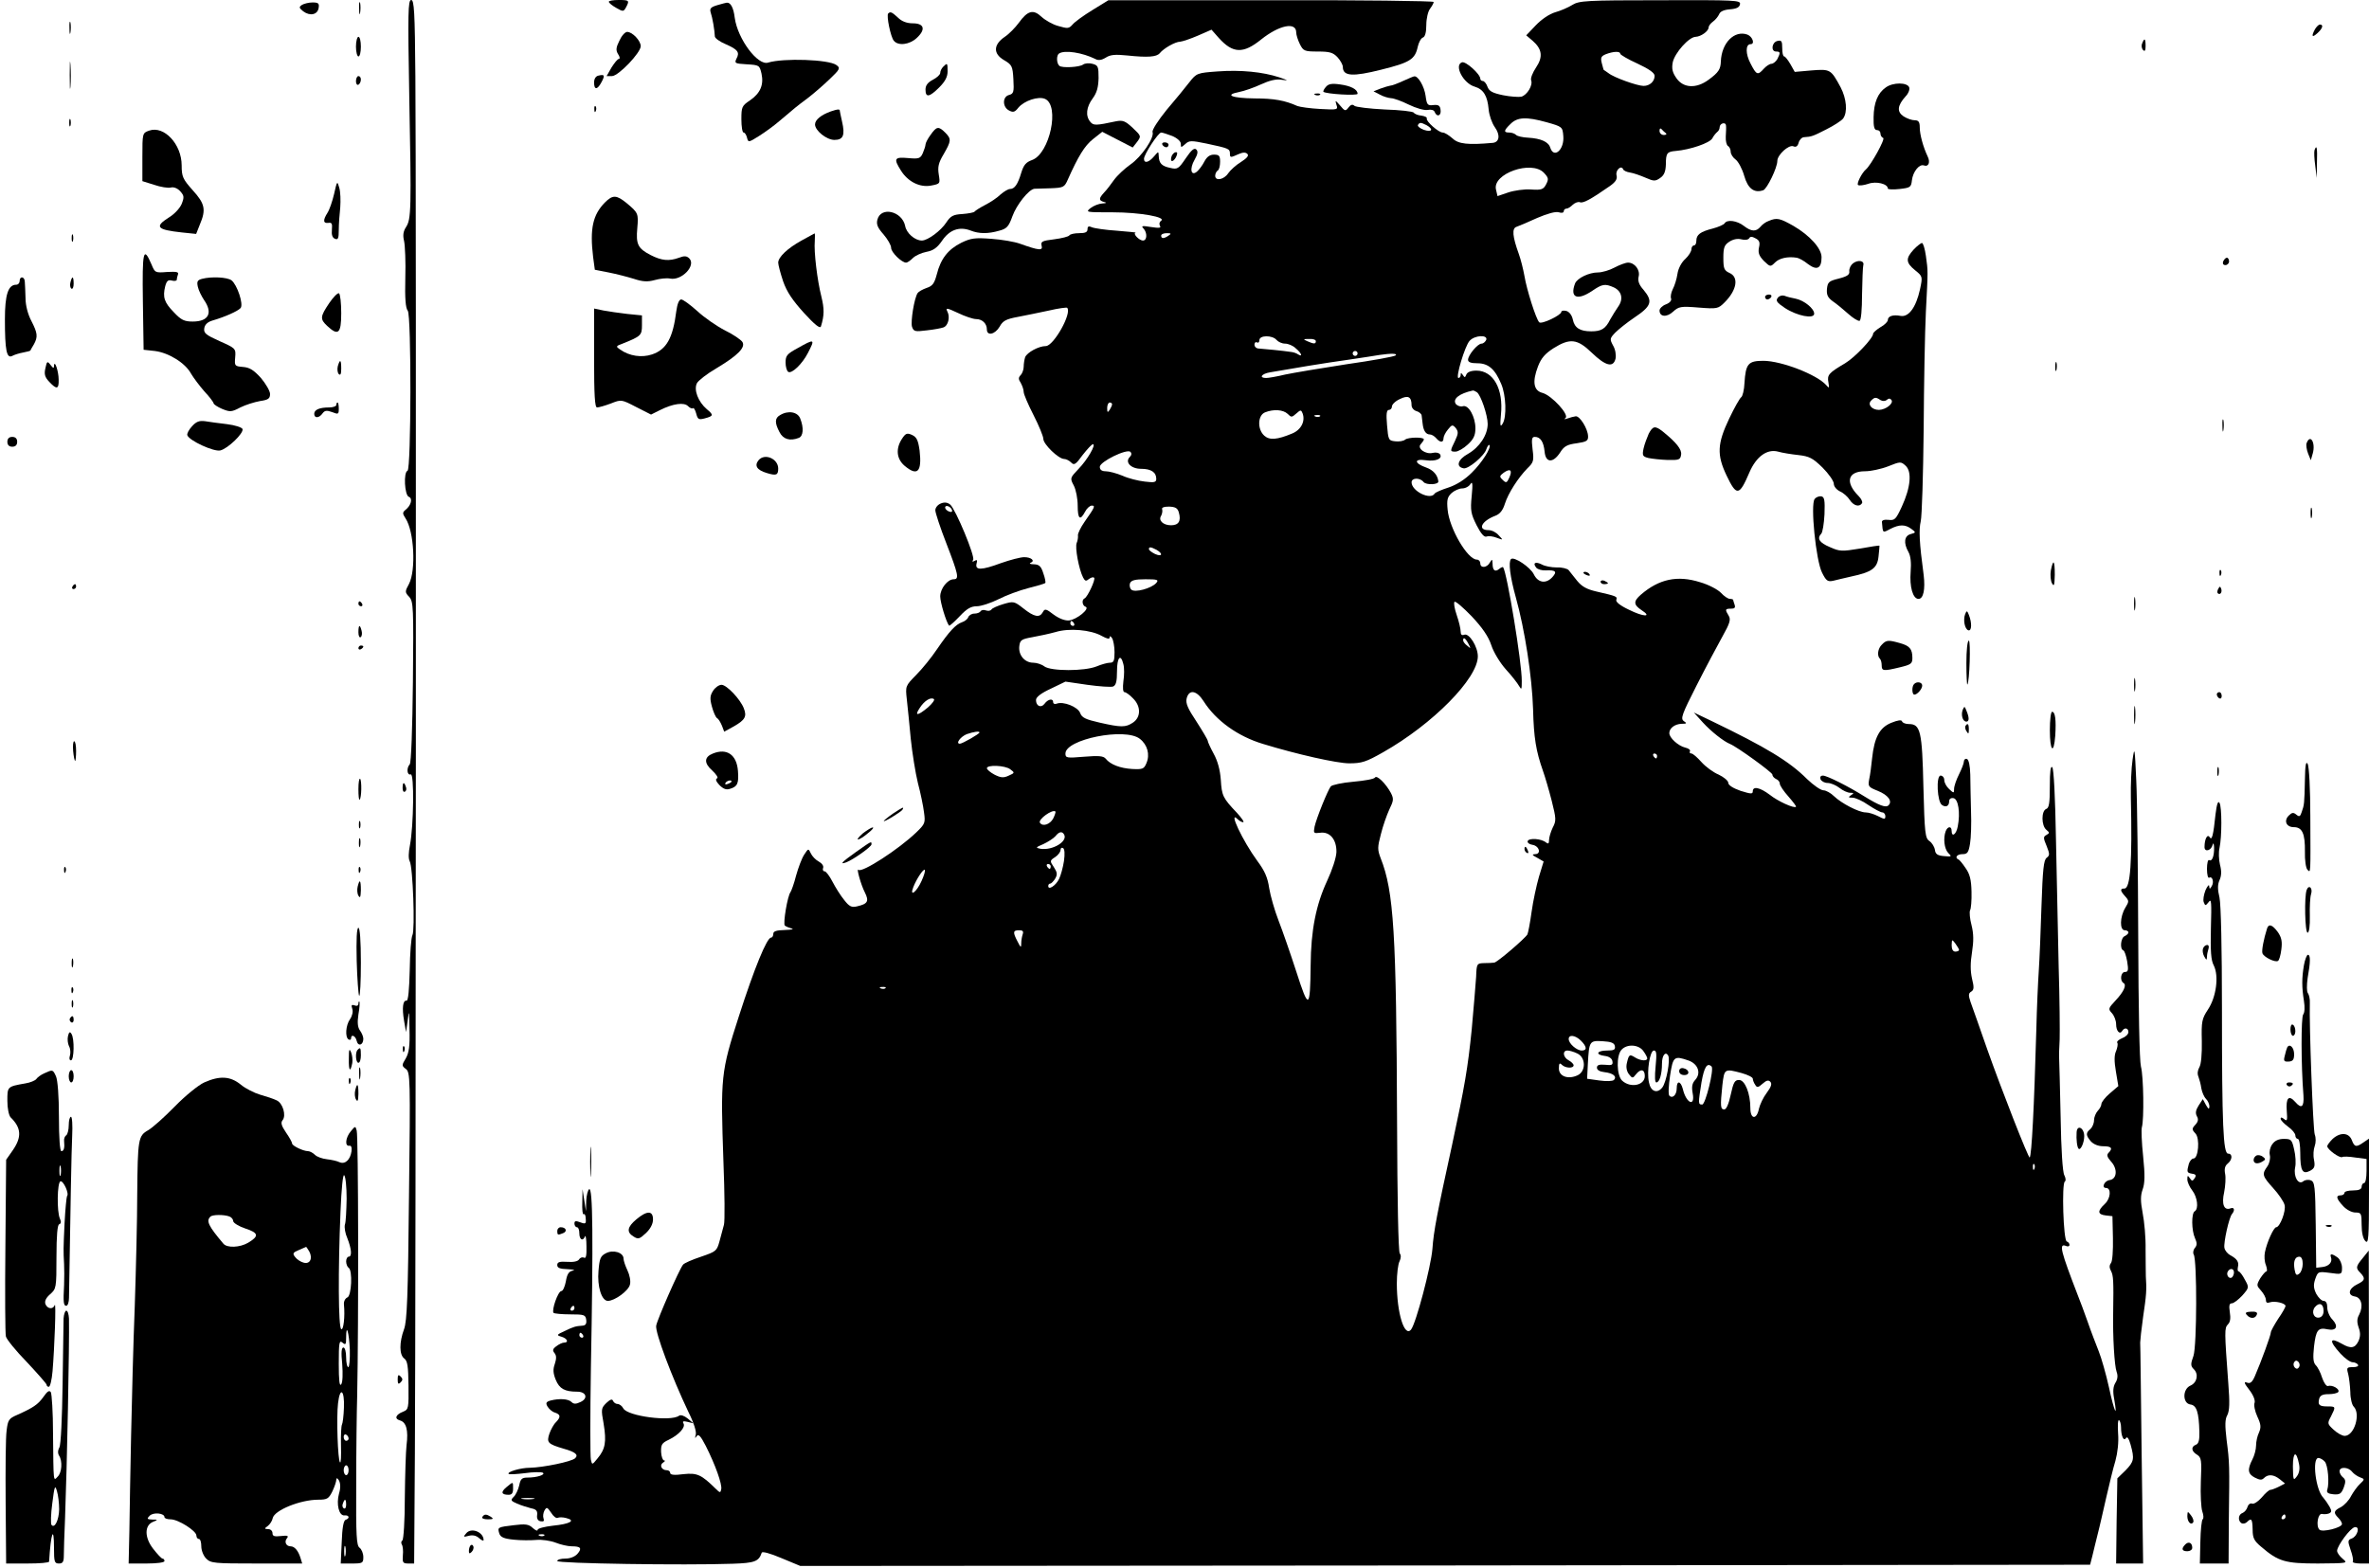 <?xml version="1.0" standalone="no"?>
<!DOCTYPE svg PUBLIC "-//W3C//DTD SVG 20010904//EN"
 "http://www.w3.org/TR/2001/REC-SVG-20010904/DTD/svg10.dtd">
<svg version="1.0" xmlns="http://www.w3.org/2000/svg"
 width="965pt" height="639pt" viewBox="0 0 965 639"
 preserveAspectRatio="xMidYMid meet">

<g transform="translate(0,639) scale(0.1,-0.1)"
fill="#000000" stroke="none">
<path d="M1463 6355 c0 -22 2 -30 4 -17 2 12 2 30 0 40 -3 9 -5 -1 -4 -23z"/>
<path d="M1667 6003 c9 -468 8 -506 -13 -538 -11 -17 -14 -33 -8 -57 4 -18 7
-86 5 -151 -2 -82 1 -122 10 -133 15 -18 14 -647 -1 -652 -17 -6 -12 -99 5
-106 17 -6 10 -35 -13 -53 -13 -11 -13 -15 0 -35 35 -53 43 -211 14 -267 -17
-31 -17 -34 1 -53 17 -19 18 -42 15 -347 -2 -186 -7 -330 -13 -335 -14 -15
-11 -46 4 -41 15 6 12 -210 -3 -288 -6 -30 -7 -55 -1 -66 13 -23 22 -280 11
-301 -5 -9 -10 -73 -11 -143 -2 -78 -6 -125 -13 -124 -15 3 -19 -30 -10 -82
l8 -46 7 50 c5 43 6 37 7 -38 2 -69 -2 -96 -15 -119 -17 -28 -17 -30 0 -43 18
-13 19 -36 13 -517 -4 -412 -8 -510 -20 -543 -20 -54 -20 -105 1 -120 13 -10
16 -31 17 -110 1 -91 0 -98 -21 -106 -31 -12 -38 -29 -14 -36 26 -7 35 -40 27
-101 -3 -26 -6 -122 -7 -214 0 -94 -5 -170 -10 -174 -5 -3 -6 -11 -2 -17 4 -6
6 -26 4 -44 -2 -29 0 -33 22 -33 l24 0 3 448 c4 616 6 5224 2 5610 -2 265 -5
312 -17 312 -13 0 -14 -52 -8 -387z"/>
<path d="M2480 6383 c0 -5 14 -16 30 -25 28 -16 30 -16 40 2 15 28 13 30 -30
30 -22 0 -40 -3 -40 -7z"/>
<path d="M4450 6349 c-36 -22 -72 -48 -81 -59 -15 -17 -20 -17 -58 -6 -23 6
-54 24 -69 38 -33 31 -56 25 -92 -25 -14 -19 -39 -45 -57 -57 -47 -32 -48 -69
-3 -95 32 -19 35 -24 38 -78 3 -52 1 -59 -18 -64 -27 -7 -27 -49 0 -63 17 -9
24 -7 38 11 24 29 82 48 109 36 61 -27 19 -223 -53 -249 -25 -9 -34 -20 -44
-52 -14 -47 -27 -66 -46 -66 -7 0 -24 -10 -38 -22 -13 -13 -41 -32 -63 -43
-21 -11 -40 -23 -43 -27 -3 -4 -25 -8 -50 -10 -37 -2 -48 -8 -65 -34 -22 -34
-76 -74 -100 -74 -28 0 -63 30 -68 60 -13 60 -99 80 -113 25 -5 -19 1 -33 25
-60 17 -20 31 -44 31 -55 0 -18 43 -60 61 -60 5 0 17 8 28 19 10 10 35 21 55
25 28 5 44 17 64 46 30 44 70 58 115 41 35 -14 72 -14 117 -1 31 8 39 17 54
59 17 47 67 110 90 112 6 0 36 1 66 2 52 2 56 4 70 36 42 94 68 137 102 164
l38 30 62 -32 62 -32 18 23 c17 23 17 24 -18 57 -30 28 -40 32 -67 27 -84 -18
-93 -18 -106 -2 -20 24 -16 60 10 95 17 23 23 45 24 83 0 47 -2 52 -25 58 -14
4 -31 2 -38 -3 -14 -11 -87 -15 -97 -5 -12 11 -12 43 -1 50 23 15 95 4 149
-23 11 -6 25 -4 41 6 18 12 38 14 87 9 85 -9 120 -6 133 9 17 21 64 47 83 47
10 1 43 12 73 25 l55 24 30 -34 c57 -63 99 -65 172 -6 74 59 143 73 143 29 0
-10 7 -32 15 -48 14 -28 19 -30 74 -30 47 0 61 -4 79 -23 12 -13 22 -31 22
-40 0 -38 41 -40 156 -11 117 29 138 42 149 93 4 18 13 35 21 38 9 3 14 21 14
52 0 25 7 55 15 65 8 11 15 23 15 28 0 4 -298 8 -662 7 l-663 0 -65 -40z"/>
<path d="M6405 6370 c-16 -10 -48 -24 -70 -30 -24 -7 -56 -29 -79 -53 l-39
-41 26 -22 c39 -34 43 -66 14 -109 -14 -21 -23 -44 -20 -52 8 -20 -16 -60 -40
-67 -11 -2 -44 0 -74 6 -43 9 -57 16 -64 35 -4 12 -13 23 -19 23 -5 0 -10 4
-10 9 0 19 -60 73 -75 67 -33 -12 6 -86 52 -99 36 -11 52 -37 57 -93 2 -23 13
-55 25 -72 23 -32 19 -61 -8 -64 -101 -9 -140 -5 -164 18 -15 13 -32 24 -40
24 -17 0 -69 46 -65 57 2 5 -8 10 -22 12 -14 1 -28 7 -31 12 -3 5 -56 11 -119
13 -62 3 -118 10 -123 15 -7 7 -15 5 -24 -7 -12 -16 -15 -15 -34 8 -20 23 -21
23 -15 3 7 -20 5 -21 -66 -17 -40 2 -82 8 -93 12 -51 23 -96 31 -174 31 -92 1
-126 14 -64 26 21 4 61 18 89 31 35 16 62 23 85 19 29 -4 28 -3 -10 10 -67 22
-157 31 -251 24 -83 -6 -86 -7 -115 -44 -16 -21 -58 -72 -93 -113 -34 -42 -60
-82 -57 -90 8 -23 -45 -101 -90 -132 -24 -17 -54 -45 -67 -63 -12 -17 -30 -41
-40 -51 -23 -25 -23 -33 0 -39 12 -3 9 -5 -8 -6 -14 -1 -35 -9 -48 -19 -21
-17 -18 -17 90 -17 112 0 223 -20 197 -35 -6 -4 -8 -13 -4 -20 6 -9 -3 -10
-36 -5 -36 6 -42 5 -31 -6 16 -17 15 -49 -2 -49 -16 0 -43 29 -30 32 5 1 -29
4 -76 8 -47 3 -93 10 -102 14 -13 6 -18 4 -18 -8 0 -12 -9 -16 -34 -16 -19 0
-37 -4 -40 -9 -3 -5 -31 -12 -62 -16 -49 -6 -55 -9 -51 -26 6 -21 -10 -20 -88
8 -22 8 -74 17 -117 20 -65 5 -83 3 -122 -16 -54 -27 -84 -65 -100 -129 -10
-37 -17 -47 -41 -55 -17 -6 -33 -15 -37 -21 -14 -21 -29 -116 -23 -137 7 -20
12 -21 60 -15 29 3 60 9 68 12 20 7 28 43 16 65 -8 16 -2 15 43 -6 29 -14 62
-25 74 -25 25 0 44 -18 44 -42 0 -28 33 -21 52 11 13 24 26 31 75 40 32 6 89
18 127 26 38 9 71 13 73 11 21 -21 -55 -156 -87 -156 -29 0 -76 -26 -84 -45
-3 -9 -6 -27 -6 -39 0 -12 -6 -28 -12 -34 -10 -10 -10 -17 0 -32 6 -11 12 -27
12 -37 0 -9 18 -51 40 -94 22 -43 40 -87 40 -97 0 -22 62 -82 85 -82 7 0 20
-6 28 -14 12 -13 19 -9 47 30 19 24 37 44 42 44 14 0 -22 -63 -59 -101 -34
-36 -35 -37 -19 -67 9 -17 16 -54 16 -82 0 -55 10 -63 30 -25 7 14 20 25 27
25 16 0 13 -6 -29 -66 -16 -23 -28 -48 -27 -55 1 -8 -1 -22 -5 -31 -8 -18 9
-108 26 -141 8 -15 12 -16 24 -6 8 6 17 9 21 5 7 -6 -27 -79 -39 -84 -13 -6
-9 -30 4 -34 20 -7 -36 -53 -68 -56 -17 -1 -40 8 -62 24 -31 24 -36 25 -44 10
-13 -24 -35 -20 -79 15 -37 29 -40 30 -81 18 -24 -7 -46 -17 -49 -22 -4 -6
-14 -7 -23 -4 -8 3 -18 2 -21 -3 -4 -6 -15 -10 -26 -10 -11 0 -22 -7 -25 -15
-3 -8 -15 -17 -25 -20 -26 -9 -52 -37 -102 -110 -22 -33 -60 -80 -85 -105 -44
-45 -44 -45 -38 -100 3 -30 11 -102 16 -160 6 -58 19 -139 29 -180 11 -41 22
-95 25 -120 6 -43 4 -47 -31 -81 -74 -71 -222 -166 -236 -153 -10 11 10 -61
26 -92 18 -36 12 -47 -33 -57 -21 -5 -31 0 -51 26 -15 18 -36 52 -48 75 -12
23 -26 42 -32 42 -6 0 -9 6 -6 14 3 8 -5 19 -18 26 -13 7 -27 22 -32 33 -10
21 -10 21 -27 -5 -10 -15 -24 -53 -33 -85 -8 -32 -19 -62 -23 -68 -12 -15 -31
-128 -23 -136 5 -4 17 -9 28 -12 11 -3 -1 -5 -27 -6 -36 -1 -48 -5 -48 -16 0
-8 -4 -15 -9 -15 -17 0 -68 -124 -131 -320 -74 -229 -75 -246 -63 -595 5 -126
6 -241 2 -255 -4 -14 -12 -44 -18 -67 -11 -40 -14 -42 -75 -63 -36 -12 -69
-26 -74 -33 -16 -21 -104 -221 -109 -248 -5 -27 64 -210 131 -351 23 -46 34
-82 30 -94 -4 -14 -3 -16 4 -5 7 10 16 1 37 -40 39 -77 67 -156 63 -176 -3
-16 -5 -16 -23 2 -58 57 -75 65 -131 59 -37 -5 -54 -3 -54 5 0 6 -6 11 -14 11
-21 0 -31 21 -15 31 8 5 10 9 4 9 -5 0 -11 15 -12 34 -1 30 3 37 31 50 41 20
70 51 60 67 -5 9 0 10 17 6 l24 -6 -24 20 c-14 11 -28 16 -35 11 -33 -25 -210
-2 -227 30 -5 10 -16 18 -24 18 -7 0 -15 6 -18 13 -3 8 -11 6 -27 -9 -21 -21
-22 -25 -11 -85 12 -73 7 -103 -25 -141 -22 -27 -22 -27 -27 -5 -3 12 -3 180
0 372 10 528 8 739 -7 730 -5 -3 -11 -25 -12 -48 l-1 -42 -7 45 -7 45 -1 -53
c-1 -29 1 -51 5 -49 5 3 9 -5 9 -18 2 -21 -1 -23 -22 -15 -19 7 -24 6 -24 -5
0 -8 5 -15 10 -15 6 0 10 -11 10 -25 0 -26 15 -34 23 -12 3 6 6 -12 6 -41 1
-37 -2 -51 -10 -46 -6 3 -15 1 -20 -7 -5 -8 -23 -12 -48 -10 -32 2 -41 -1 -41
-13 0 -12 11 -16 43 -17 23 -1 32 -4 20 -6 -16 -3 -23 -14 -28 -44 -4 -21 -12
-39 -18 -39 -14 0 -41 -79 -32 -89 4 -3 34 -6 68 -6 57 0 62 -2 65 -22 2 -16
-2 -23 -15 -24 -28 -2 -36 -4 -73 -22 -33 -15 -34 -17 -13 -23 24 -7 31 -24
11 -24 -7 0 -22 -7 -32 -15 -15 -11 -16 -17 -7 -28 8 -10 8 -22 1 -44 -8 -22
-7 -38 4 -65 15 -36 36 -48 87 -48 37 0 46 -27 14 -42 -19 -9 -28 -9 -37 0
-13 13 -50 15 -85 6 -18 -5 -21 -10 -13 -24 6 -10 19 -22 30 -25 24 -8 25 -18
5 -39 -9 -8 -21 -30 -27 -47 -12 -36 -7 -42 57 -61 50 -14 62 -25 48 -39 -14
-14 -131 -38 -185 -39 -38 0 -94 -17 -86 -25 3 -3 32 -1 66 3 34 5 66 5 73 2
13 -8 -23 -20 -63 -20 -22 0 -28 -6 -33 -32 -4 -17 -14 -39 -23 -47 -13 -13
-11 -16 14 -27 16 -7 42 -15 57 -19 22 -4 27 -11 25 -28 -2 -14 3 -23 14 -25
13 -2 16 1 12 12 -3 8 -1 23 4 32 9 15 11 14 27 -9 9 -15 21 -24 27 -21 5 3
21 3 35 -1 40 -10 15 -24 -55 -31 -34 -4 -62 -11 -62 -17 0 -6 -9 -2 -20 8
-16 15 -30 17 -77 11 -66 -8 -67 -8 -59 -34 5 -15 19 -21 59 -25 28 -3 70 -3
92 -1 22 2 57 -3 78 -11 20 -8 50 -15 66 -15 37 0 43 -8 23 -31 -10 -11 -29
-19 -49 -19 -18 0 -33 -4 -33 -10 0 -10 516 -18 715 -11 89 3 106 9 118 45 2
6 33 -2 80 -22 l77 -32 2627 2 2627 3 9 35 c5 19 14 60 22 90 8 30 23 98 35
150 12 52 28 119 37 148 9 33 14 76 11 112 -2 32 -1 57 4 54 4 -3 8 -16 8 -29
0 -36 11 -59 20 -44 5 8 12 -2 19 -27 16 -58 14 -69 -21 -105 l-33 -32 -3
-174 -2 -173 55 0 55 0 -6 443 c-3 243 -5 449 -6 457 0 8 5 56 12 105 13 87
15 111 11 165 0 14 -1 63 -1 110 1 47 -5 113 -12 148 -9 49 -9 70 0 96 9 25
10 58 2 135 -6 56 -8 110 -5 119 9 31 7 206 -4 247 -6 24 -10 232 -11 530 -1
270 -4 555 -8 635 -6 135 -7 141 -15 85 -5 -33 -8 -103 -7 -155 6 -263 -2
-370 -26 -370 -19 0 -18 -9 3 -32 16 -18 16 -21 0 -47 -22 -37 -23 -91 -2 -91
8 0 15 -4 15 -9 0 -5 -7 -11 -15 -15 -16 -6 -21 -52 -6 -58 5 -1 12 -22 16
-45 6 -36 4 -43 -9 -43 -17 0 -22 -35 -6 -45 14 -8 1 -36 -33 -72 -29 -31 -30
-34 -14 -51 9 -10 17 -30 17 -45 0 -28 15 -44 25 -27 9 15 25 12 25 -5 0 -9
-12 -20 -26 -25 -14 -6 -23 -14 -19 -19 3 -5 0 -20 -5 -33 -8 -16 -8 -42 -1
-83 l10 -60 -35 -30 c-19 -16 -34 -36 -34 -43 0 -7 -7 -20 -15 -28 -8 -9 -15
-26 -15 -38 0 -13 -7 -29 -15 -36 -19 -16 -19 -25 2 -50 11 -12 30 -20 50 -20
34 0 41 -8 22 -27 -8 -8 -6 -17 10 -35 28 -30 25 -72 -6 -76 -21 -3 -34 -32
-14 -32 22 0 19 -43 -5 -65 -31 -29 -30 -43 4 -47 l27 -3 2 -89 c1 -51 -2 -95
-8 -102 -7 -9 -7 -19 0 -32 10 -18 11 -42 9 -167 -2 -101 5 -219 14 -244 6
-16 4 -31 -5 -45 -9 -15 -11 -34 -5 -65 15 -85 0 -52 -21 46 -12 54 -31 121
-42 148 -11 28 -32 82 -45 120 -14 39 -31 86 -39 105 -71 184 -79 215 -50 204
8 -4 15 -2 15 4 0 6 -5 12 -11 14 -14 5 -21 236 -8 244 5 3 4 14 -2 26 -7 12
-13 106 -15 237 -3 119 -5 225 -6 236 -1 11 0 47 2 80 1 33 0 166 -4 295 -3
129 -8 363 -11 519 -3 173 -9 289 -15 295 -7 7 -10 -18 -10 -77 0 -69 -3 -89
-15 -93 -20 -8 -20 -68 1 -85 13 -11 14 -13 0 -21 -13 -7 -13 -12 1 -45 13
-33 13 -38 0 -48 -12 -9 -16 -47 -21 -196 -3 -101 -8 -220 -11 -264 -3 -44 -8
-152 -10 -240 -9 -319 -19 -512 -27 -521 -5 -4 -115 277 -173 441 -31 88 -61
175 -68 193 -9 27 -9 35 3 42 11 7 12 17 3 53 -7 31 -7 65 0 107 7 46 7 75 -2
111 -7 26 -9 53 -6 60 4 6 7 40 6 76 -1 49 -7 72 -24 96 -12 18 -25 34 -29 35
-17 8 -6 22 16 22 20 0 25 6 31 43 4 23 6 83 4 132 -1 50 -3 117 -3 149 -1 37
-6 61 -14 64 -6 2 -12 -3 -12 -10 0 -8 -9 -31 -20 -53 -11 -22 -20 -48 -20
-59 0 -18 -1 -19 -20 -1 -11 10 -20 26 -20 37 0 10 -7 18 -15 18 -19 0 -14
-108 6 -120 16 -11 29 -4 29 16 0 9 7 14 18 12 19 -4 28 -59 17 -115 -6 -33
-25 -46 -25 -18 0 20 -16 19 -24 -1 -11 -29 -6 -72 10 -89 16 -15 14 -16 -17
-13 -26 2 -35 8 -37 25 -2 13 -12 29 -22 36 -18 12 -20 31 -25 222 -5 226 -12
255 -59 255 -14 0 -26 5 -28 11 -2 7 -17 5 -44 -6 -47 -19 -69 -59 -78 -145
-3 -30 -8 -69 -12 -86 -5 -28 -3 -31 35 -46 42 -17 61 -42 44 -59 -11 -11 -38
-1 -98 36 -65 41 -153 85 -169 85 -10 0 -13 -6 -10 -15 4 -8 16 -15 29 -15 12
0 34 -9 48 -20 14 -11 33 -20 44 -20 15 0 16 -2 3 -10 -12 -8 -11 -10 6 -10
12 0 41 -13 65 -30 24 -16 50 -30 57 -30 6 0 12 -7 12 -15 0 -14 -3 -14 -30 0
-16 8 -38 15 -50 15 -28 0 -99 37 -129 66 -13 13 -33 24 -43 24 -11 0 -41 21
-67 46 -72 72 -166 129 -388 236 l-73 35 37 -41 c34 -37 85 -77 110 -87 28
-11 173 -116 173 -125 0 -7 7 -14 15 -18 8 -3 15 -11 15 -19 0 -7 16 -31 35
-52 19 -22 33 -40 31 -42 -7 -8 -75 23 -107 49 -40 30 -69 36 -69 14 0 -12 -8
-11 -50 2 -31 11 -50 23 -50 33 0 8 -18 23 -39 33 -22 9 -53 32 -70 51 -17 19
-35 35 -41 35 -6 0 -9 4 -6 9 3 5 -5 12 -19 15 -29 7 -65 40 -65 59 0 20 22
37 50 38 21 0 23 2 9 11 -14 10 -8 27 52 145 37 73 85 163 105 199 31 55 35
70 26 85 -16 26 -15 29 9 29 15 0 19 4 15 16 -3 9 -6 18 -6 20 0 2 -6 4 -13 4
-8 0 -24 11 -36 24 -13 14 -51 34 -86 44 -92 29 -167 13 -241 -51 -31 -27 -30
-41 3 -63 45 -29 8 -28 -52 2 -36 17 -54 32 -51 40 5 14 1 15 -81 34 -39 9
-59 20 -78 43 -14 18 -30 37 -35 44 -5 6 -27 12 -48 11 -22 0 -49 5 -61 12
-26 13 -39 7 -23 -13 6 -7 24 -12 39 -11 40 2 47 -5 27 -27 -26 -29 -59 -24
-76 11 -14 29 -81 74 -93 62 -11 -12 -4 -71 20 -157 36 -129 66 -322 70 -455
3 -117 12 -170 40 -250 9 -25 25 -80 36 -123 18 -72 19 -81 4 -109 -8 -17 -15
-40 -15 -51 0 -14 -3 -17 -13 -9 -18 15 -69 19 -74 5 -2 -6 6 -13 19 -15 28
-4 38 -38 11 -38 -14 -1 -12 -4 9 -15 l26 -15 -19 -62 c-10 -35 -24 -99 -30
-143 -6 -44 -14 -85 -17 -92 -11 -18 -122 -113 -135 -115 -7 -1 -25 -2 -42 -2
-29 -1 -30 -2 -32 -56 -2 -30 -10 -127 -18 -215 -16 -157 -28 -228 -80 -470
-61 -279 -75 -351 -80 -423 -6 -74 -67 -304 -87 -329 -27 -33 -58 68 -58 188
0 39 5 79 11 90 6 13 7 25 1 32 -6 7 -10 224 -11 532 -3 773 -13 943 -67 1079
-13 34 -13 44 1 97 8 33 24 78 34 100 18 37 19 44 7 68 -21 39 -58 75 -65 63
-3 -6 -43 -13 -88 -17 -46 -4 -87 -13 -92 -19 -12 -15 -58 -128 -66 -164 -5
-27 -4 -28 22 -25 40 6 68 -27 67 -79 -1 -23 -17 -72 -38 -117 -45 -97 -66
-201 -67 -344 -2 -180 -8 -183 -58 -27 -24 74 -57 169 -73 210 -16 41 -33 101
-38 132 -6 42 -18 70 -48 110 -60 82 -121 211 -80 170 7 -7 17 -12 22 -12 6 0
-6 17 -25 38 -58 61 -62 70 -66 135 -3 41 -13 77 -29 106 -13 24 -24 48 -24
52 0 5 -21 40 -46 79 -36 54 -45 75 -40 95 10 38 41 32 69 -12 50 -79 139
-143 242 -174 137 -42 301 -79 351 -79 52 0 69 6 138 45 203 115 386 301 386
391 0 39 -35 95 -55 88 -10 -4 -15 0 -15 13 0 11 -7 41 -16 67 -9 26 -13 50
-9 54 4 4 35 -23 70 -59 44 -47 68 -82 80 -118 9 -28 35 -71 59 -98 24 -26 48
-57 54 -68 10 -17 11 -15 11 20 1 72 -60 442 -76 464 -1 2 -9 -1 -16 -7 -17
-14 -27 -6 -27 22 -1 19 -2 19 -11 4 -12 -22 -39 -24 -39 -3 0 8 -6 15 -14 15
-38 0 -112 127 -119 203 -4 40 -1 52 16 68 11 10 31 19 43 19 13 0 28 8 34 18
8 13 10 1 5 -49 -6 -59 -3 -73 20 -119 18 -35 31 -50 41 -46 8 3 26 1 41 -5
27 -10 27 -10 8 10 -10 12 -28 21 -41 21 -47 0 -30 37 28 59 18 7 30 22 38 48
14 44 54 106 92 145 25 24 27 31 21 77 -5 42 -3 51 9 51 23 0 36 -20 40 -60 4
-46 34 -48 63 -4 16 26 29 33 68 38 40 6 47 10 46 29 -1 30 -33 82 -50 81 -8
-1 -23 -5 -34 -9 -13 -4 -15 -4 -8 2 17 12 -55 91 -93 102 -37 9 -43 45 -19
108 13 34 29 52 63 74 67 42 97 39 156 -18 57 -55 88 -62 97 -24 3 15 -1 38
-10 53 -14 26 -14 29 9 53 14 14 48 41 76 60 72 48 78 67 39 114 -19 21 -24
37 -20 54 7 27 -16 57 -43 57 -10 0 -34 -9 -55 -20 -20 -11 -51 -20 -67 -20
-37 0 -85 -23 -94 -45 -22 -58 9 -71 70 -30 41 28 52 30 88 14 32 -15 40 -47
18 -78 -9 -13 -24 -37 -33 -53 -19 -38 -36 -48 -77 -48 -46 0 -68 14 -75 48
-4 18 -14 31 -26 35 -12 3 -21 1 -21 -4 0 -13 -81 -52 -90 -42 -13 13 -51 133
-60 188 -5 28 -15 68 -23 90 -26 72 -29 105 -9 111 9 3 47 19 84 36 42 18 75
27 88 23 11 -4 20 -2 20 4 0 6 5 11 11 11 6 0 17 7 26 16 9 8 22 13 29 10 13
-5 43 11 122 66 24 17 31 29 27 44 -5 21 20 43 27 24 2 -5 14 -11 28 -13 14
-2 42 -12 63 -21 34 -15 40 -15 60 -1 16 11 22 26 23 55 0 47 5 52 41 55 58 5
137 32 148 51 5 10 15 22 20 26 6 4 10 13 10 19 0 17 25 24 26 7 1 -7 0 -27
-1 -44 -1 -18 3 -35 9 -39 6 -3 11 -14 11 -23 0 -10 9 -24 20 -32 11 -8 27
-38 35 -66 15 -53 41 -72 78 -59 16 7 57 92 57 119 0 25 46 67 65 60 11 -5 18
0 22 15 3 11 13 22 22 22 31 2 36 4 91 32 30 15 61 35 68 44 19 26 14 81 -10
127 -40 74 -42 75 -119 69 l-68 -6 -18 32 c-10 17 -21 31 -25 31 -5 0 -8 15
-8 34 0 29 -3 33 -20 29 -23 -6 -27 -43 -5 -43 18 0 18 -5 5 -31 -6 -10 -17
-19 -24 -19 -7 0 -21 -9 -31 -20 -25 -28 -30 -26 -54 21 -21 39 -21 79 0 79
19 0 8 31 -13 39 -53 19 -105 -34 -108 -109 -1 -32 -9 -45 -50 -75 -50 -37
-102 -34 -130 5 -17 24 -21 39 -16 66 8 38 66 104 94 104 21 1 52 23 52 38 0
6 8 17 18 24 10 7 21 21 25 30 4 11 19 18 44 20 27 2 39 8 41 21 3 16 -17 17
-325 16 -302 0 -330 -2 -358 -19z m195 -199 c0 -4 32 -23 70 -40 47 -22 70
-38 70 -50 0 -23 -20 -41 -45 -41 -25 0 -121 34 -143 52 -9 7 -18 12 -19 13
-1 0 -4 12 -8 27 -6 23 -3 29 16 37 31 12 59 13 59 2z m-300 -279 c64 -18 65
-19 68 -56 5 -55 -38 -94 -53 -48 -7 24 -38 38 -90 41 -22 1 -44 6 -49 11 -6
6 -18 10 -28 10 -24 0 -23 8 5 35 28 28 64 30 147 7z m-489 -12 c30 -17 22
-30 -11 -19 -16 6 -27 15 -24 20 7 11 11 11 35 -1z m974 -32 c6 -4 2 -8 -7 -8
-10 0 -18 7 -18 17 0 9 3 12 8 7 4 -5 12 -12 17 -16z m-2010 -12 c21 -9 35
-22 35 -32 0 -16 1 -16 18 -1 16 15 24 15 87 2 89 -19 95 -21 95 -40 0 -18 2
-18 35 -3 18 8 29 8 36 1 7 -7 -1 -17 -26 -33 -20 -12 -43 -33 -52 -46 -17
-26 -53 -33 -53 -10 0 8 5 18 10 21 6 3 10 19 10 36 0 24 -4 29 -25 29 -17 0
-29 -9 -39 -28 -8 -16 -22 -34 -30 -41 -25 -21 -31 12 -10 48 13 23 15 34 7
42 -8 8 -20 -2 -43 -36 -29 -43 -34 -46 -63 -39 -35 7 -46 19 -47 49 -1 19 -1
19 -19 -2 -21 -25 -41 -30 -41 -10 0 18 58 107 70 107 6 0 26 -7 45 -14z
m1514 -150 c19 -20 20 -26 9 -47 -11 -21 -19 -24 -62 -21 -26 2 -68 -4 -92
-12 l-44 -15 -6 26 c-17 65 145 122 195 69z m-1529 -256 c-19 -13 -30 -13 -30
0 0 6 10 10 23 10 18 0 19 -2 7 -10z m440 -425 c7 -8 22 -15 35 -15 12 0 32
-8 43 -19 24 -20 30 -37 10 -25 -7 5 -19 9 -28 10 -32 5 -116 13 -132 14 -10
0 -18 7 -18 16 0 8 5 12 10 9 6 -3 10 1 10 9 0 21 53 21 70 1z m854 0 c-4 -8
-12 -15 -19 -15 -16 0 -55 -47 -55 -66 0 -10 13 -14 38 -14 45 0 72 -24 97
-84 20 -46 23 -135 6 -162 -10 -16 -11 -9 -7 36 11 105 -31 180 -100 180 -22
0 -37 -6 -41 -16 -5 -13 -7 -13 -14 -2 -7 10 -9 10 -9 1 0 -7 -4 -13 -9 -13
-13 0 26 130 45 151 21 24 76 26 68 4z m-694 -5 c0 -12 -8 -12 -35 0 -18 8
-17 9 8 9 15 1 27 -3 27 -9z m170 -50 c0 -5 -4 -10 -10 -10 -5 0 -10 5 -10 10
0 6 5 10 10 10 6 0 10 -4 10 -10z m155 -8 c-6 -5 -95 -21 -200 -36 -104 -16
-217 -35 -250 -42 -33 -8 -68 -14 -77 -14 -31 0 -20 17 15 23 91 16 223 38
317 51 58 9 116 17 130 20 48 7 74 6 65 -2z m331 -150 c16 -11 44 -94 44 -129
0 -45 -33 -95 -80 -122 -42 -23 -51 -53 -18 -59 19 -4 85 51 93 79 4 11 9 18
12 16 9 -10 -30 -72 -72 -113 -27 -27 -61 -49 -94 -60 -28 -9 -54 -20 -57 -25
-17 -28 -94 10 -94 46 0 19 34 20 49 1 11 -13 62 -11 60 3 -3 26 -21 46 -49
56 -49 17 -52 37 -3 30 41 -6 70 6 59 24 -4 6 -17 9 -29 6 -30 -8 -67 19 -49
36 6 7 12 15 12 19 0 10 -64 9 -76 -1 -7 -6 -25 -9 -41 -7 -27 3 -28 6 -33 66
-4 46 -2 62 8 62 6 0 12 6 12 14 0 8 14 22 32 30 34 17 48 10 48 -26 0 -9 9
-20 20 -23 11 -3 21 -12 21 -18 1 -7 3 -22 4 -33 3 -28 13 -44 29 -44 8 0 19
-7 26 -15 16 -19 30 -19 30 -1 0 8 8 24 18 36 16 20 19 21 32 6 11 -15 11 -22
-3 -52 -21 -43 -21 -44 2 -44 10 0 33 13 50 29 24 22 31 38 31 66 0 47 -28 97
-51 90 -9 -3 -21 1 -28 8 -16 21 13 44 69 56 3 0 10 -3 16 -7z m-1486 -49 c0
-5 -5 -15 -10 -23 -8 -12 -10 -11 -10 8 0 12 5 22 10 22 6 0 10 -3 10 -7z
m715 -39 c15 -15 17 -15 35 1 18 16 20 16 26 1 12 -32 -6 -67 -42 -82 -62 -26
-93 -28 -114 -9 -29 26 -27 83 3 95 35 14 74 11 92 -6z m132 -10 c-3 -3 -12
-4 -19 -1 -8 3 -5 6 6 6 11 1 17 -2 13 -5z m-775 -166 c-21 -21 5 -48 46 -48
41 0 62 -14 62 -41 0 -14 -8 -16 -47 -11 -27 3 -67 13 -91 24 -24 10 -55 18
-68 18 -16 0 -24 6 -24 18 0 21 110 75 125 61 5 -6 5 -13 -3 -21z m1546 -84
c-10 -22 -13 -23 -27 -9 -14 13 -13 16 4 29 27 19 37 11 23 -20z m-1346 -142
c10 -35 -1 -52 -32 -52 -32 0 -53 20 -40 39 4 8 6 19 4 26 -3 7 7 11 28 11 26
-1 35 -6 40 -24z m-91 -152 c28 -16 23 -30 -6 -17 -14 7 -25 15 -25 20 0 10 8
9 31 -3z m-1 -135 c-19 -22 -88 -41 -102 -27 -6 6 -8 18 -5 26 5 12 21 16 63
16 49 0 55 -2 44 -15z m-335 -165 c3 -5 1 -10 -4 -10 -6 0 -11 5 -11 10 0 6 2
10 4 10 3 0 8 -4 11 -10z m113 -51 c22 -12 32 -14 32 -6 0 7 4 6 10 -3 5 -8
10 -34 10 -57 0 -35 -3 -43 -19 -43 -10 0 -35 -7 -54 -15 -49 -20 -186 -20
-213 0 -10 8 -31 15 -45 15 -35 0 -61 31 -57 67 3 25 8 29 53 37 28 5 70 14
95 21 56 17 144 9 188 -16z m1493 -31 c11 -21 11 -22 -4 -9 -10 7 -17 17 -17
22 0 15 9 10 21 -13z m-1405 -84 c4 -14 4 -45 0 -70 -3 -27 -2 -44 5 -44 5 0
21 -11 34 -25 33 -32 33 -77 0 -99 -30 -20 -48 -20 -136 0 -57 13 -72 20 -79
39 -9 25 -69 49 -96 38 -8 -3 -14 0 -14 6 0 17 -21 13 -35 -6 -14 -19 -35 -10
-35 15 0 12 21 28 60 46 l60 29 89 -13 c49 -7 97 -10 105 -7 12 5 16 21 16 62
0 57 15 74 26 29z m-796 -176 c-42 -35 -56 -36 -34 -3 19 30 45 46 58 37 5 -3
-6 -18 -24 -34z m210 -102 c0 -6 -70 -46 -80 -46 -19 0 3 29 28 39 29 10 52
13 52 7z m653 -26 c31 -24 42 -64 27 -99 -10 -24 -15 -26 -58 -24 -49 3 -89
18 -108 42 -9 11 -28 13 -88 8 -71 -6 -76 -5 -76 13 0 58 243 107 303 60z
m2107 -70 c0 -5 -2 -10 -4 -10 -3 0 -8 5 -11 10 -3 6 -1 10 4 10 6 0 11 -4 11
-10z m-2635 -54 c19 -14 19 -15 -6 -26 -21 -10 -32 -9 -58 4 -17 9 -31 21 -31
26 0 15 74 12 95 -4z m175 -201 c-13 -24 -43 -34 -54 -17 -8 14 51 56 63 46 2
-2 -2 -15 -9 -29z m44 -64 c18 -28 -46 -67 -96 -59 -21 4 -19 6 12 19 19 9 41
23 49 32 15 19 27 21 35 8z m0 -109 c-4 -26 -13 -59 -20 -73 -13 -27 -44 -47
-44 -29 0 6 3 10 8 10 4 0 13 9 20 20 10 17 9 25 -5 47 -17 25 -17 27 5 41 12
8 22 21 22 29 0 8 5 11 10 8 7 -4 8 -24 4 -53z m-54 -22 c0 -5 -2 -10 -4 -10
-3 0 -8 5 -11 10 -3 6 -1 10 4 10 6 0 11 -4 11 -10z m-526 -59 c-20 -45 -50
-68 -34 -26 13 34 42 77 47 71 3 -3 -3 -23 -13 -45z m412 -217 c-3 -9 -6 -25
-6 -37 0 -19 -2 -19 -15 7 -20 38 -19 46 6 46 15 0 19 -4 15 -16z m3814 -64
c0 -4 -7 -7 -15 -7 -10 0 -15 10 -15 26 1 25 1 25 15 7 8 -11 15 -23 15 -26z
m-4373 -156 c-3 -3 -12 -4 -19 -1 -8 3 -5 6 6 6 11 1 17 -2 13 -5z m2833 -214
c24 -24 26 -40 3 -40 -20 0 -53 28 -53 47 0 19 27 16 50 -7z m138 -22 c3 -15
-4 -18 -32 -18 -42 0 -49 -17 -9 -22 17 -2 29 -10 31 -21 3 -16 -2 -18 -30
-15 -24 2 -33 -1 -33 -12 0 -9 11 -16 30 -18 36 -4 53 -18 39 -32 -5 -5 -30
-6 -59 -2 l-50 7 3 60 c5 94 7 96 60 93 35 -2 48 -7 50 -20z m116 -20 c9 -12
16 -26 16 -30 0 -12 -28 -10 -50 4 -22 14 -25 12 -33 -23 -4 -16 -1 -33 8 -45
14 -18 16 -18 29 -1 19 24 36 21 36 -7 0 -38 -58 -50 -92 -19 -23 21 -25 104
-2 127 23 24 70 20 88 -6z m-269 -10 c35 -16 36 -73 1 -89 -39 -18 -76 -4 -76
28 0 21 3 24 12 15 14 -14 48 -16 48 -2 0 5 -9 14 -20 20 -23 12 -27 40 -5 40
8 0 26 -5 40 -12z m319 -53 c-4 -42 -3 -65 3 -65 13 0 23 34 23 77 0 33 14 51
25 33 10 -16 -7 -110 -24 -131 -21 -26 -47 -16 -54 21 -10 45 4 130 20 130 11
0 12 -13 7 -65z m135 24 c38 -14 51 -51 27 -78 -13 -14 -16 -28 -11 -55 11
-57 -26 -42 -40 17 -9 34 -25 36 -25 3 0 -27 -17 -43 -30 -30 -5 5 -3 42 3 82
12 78 16 82 76 61z m93 -24 c11 -11 -25 -155 -38 -155 -17 0 -17 3 -3 91 11
62 23 81 41 64z m123 -27 c25 -7 45 -17 45 -23 0 -5 4 -17 10 -25 7 -12 12
-11 30 5 15 13 23 16 31 8 8 -8 4 -21 -14 -45 -14 -18 -28 -48 -32 -65 -9 -46
-35 -44 -35 2 0 60 -22 115 -46 115 -18 0 -23 -10 -34 -60 -8 -38 -18 -60 -26
-60 -16 0 -17 12 -8 99 8 67 8 68 79 49z m1192 -390 c-3 -8 -6 -5 -6 6 -1 11
2 17 5 13 3 -3 4 -12 1 -19z m-5947 -568 c0 -5 -5 -10 -11 -10 -5 0 -7 5 -4
10 3 6 8 10 11 10 2 0 4 -4 4 -10z m35 -110 c3 -5 1 -10 -4 -10 -6 0 -11 5
-11 10 0 6 2 10 4 10 3 0 8 -4 11 -10z m-202 -667 c-13 -2 -33 -2 -45 0 -13 2
-3 4 22 4 25 0 35 -2 23 -4z m44 -149 c-3 -3 -12 -4 -19 -1 -8 3 -5 6 6 6 11
1 17 -2 13 -5z"/>
<path d="M4735 5800 c3 -5 10 -10 16 -10 5 0 9 5 9 10 0 6 -7 10 -16 10 -8 0
-12 -4 -9 -10z"/>
<path d="M4773 5755 c-9 -25 4 -29 17 -6 7 15 7 21 0 21 -6 0 -13 -7 -17 -15z"/>
<path d="M6840 2026 c0 -10 9 -16 21 -16 24 0 21 23 -4 28 -10 2 -17 -3 -17
-12z"/>
<path d="M1230 6370 c-13 -9 -12 -12 5 -26 28 -21 59 -14 63 14 3 18 -1 22
-25 22 -15 0 -35 -5 -43 -10z"/>
<path d="M2922 6369 c-27 -8 -32 -14 -27 -30 7 -20 16 -72 17 -98 1 -7 20 -21
44 -31 50 -22 58 -33 44 -59 -9 -19 -6 -20 42 -23 51 -3 52 -4 60 -38 10 -46
-5 -80 -47 -109 -33 -22 -35 -27 -35 -77 0 -30 4 -54 9 -54 5 0 11 -9 14 -21
5 -20 6 -20 49 7 24 15 61 42 83 61 65 55 68 58 115 93 25 19 65 54 90 78 42
40 44 45 27 57 -31 23 -216 29 -278 10 -42 -14 -124 96 -136 182 -5 42 -17 64
-33 62 -3 0 -20 -5 -38 -10z"/>
<path d="M3618 6335 c-8 -8 10 -96 23 -111 18 -22 64 -16 93 11 38 35 31 60
-16 60 -24 0 -45 8 -60 23 -25 23 -31 26 -40 17z"/>
<path d="M283 6275 c0 -22 2 -30 4 -17 2 12 2 30 0 40 -3 9 -5 -1 -4 -23z"/>
<path d="M9430 6271 c-16 -30 -12 -36 10 -16 21 19 26 35 10 35 -5 0 -14 -9
-20 -19z"/>
<path d="M2523 6224 c-14 -28 -15 -39 -5 -55 7 -10 8 -19 3 -19 -5 0 -18 -16
-30 -35 l-20 -35 22 0 c26 0 117 95 117 122 0 22 -34 58 -55 58 -9 0 -23 -16
-32 -36z"/>
<path d="M1450 6200 c0 -22 5 -40 10 -40 6 0 10 18 10 40 0 22 -4 40 -10 40
-5 0 -10 -18 -10 -40z"/>
<path d="M8726 6213 c-4 -9 -2 -21 4 -27 7 -7 10 -2 10 17 0 31 -5 34 -14 10z"/>
<path d="M284 6085 c0 -49 1 -71 3 -48 2 23 2 64 0 90 -2 26 -3 8 -3 -42z"/>
<path d="M3842 6118 c-7 -7 -12 -18 -12 -25 0 -7 -13 -19 -30 -28 -21 -11 -30
-23 -30 -40 0 -34 16 -31 56 9 24 24 34 43 34 65 0 35 -1 36 -18 19z"/>
<path d="M2438 6082 c-11 -2 -18 -13 -18 -28 0 -31 13 -31 30 1 15 28 13 33
-12 27z"/>
<path d="M1450 6059 c0 -11 5 -17 10 -14 6 3 10 13 10 21 0 8 -4 14 -10 14 -5
0 -10 -9 -10 -21z"/>
<path d="M5715 6060 c-22 -10 -45 -19 -52 -19 -6 -1 -24 -6 -40 -12 l-28 -11
25 -13 c14 -8 34 -14 46 -15 11 0 44 -12 72 -26 31 -15 63 -24 77 -22 14 3 26
0 29 -8 9 -23 28 -16 24 9 -2 17 -9 21 -29 19 -24 -3 -27 1 -32 38 -5 37 -30
81 -46 79 -3 0 -24 -9 -46 -19z"/>
<path d="M5401 6036 c-8 -9 -12 -18 -10 -20 10 -9 139 -17 139 -8 0 18 -27 32
-71 38 -35 5 -48 2 -58 -10z"/>
<path d="M7682 6034 c-33 -23 -49 -62 -50 -121 -1 -40 3 -53 14 -53 8 0 14 -6
14 -14 0 -8 5 -16 11 -18 10 -3 -50 -111 -70 -128 -17 -14 -40 -60 -32 -64 5
-3 23 -1 41 5 32 12 80 0 80 -19 0 -4 21 -5 48 -2 43 5 47 7 50 35 4 35 30 68
49 61 19 -7 27 13 15 37 -18 38 -32 89 -32 118 0 22 -5 29 -20 29 -12 0 -32 7
-46 16 -28 19 -25 44 8 81 12 12 18 29 15 37 -8 21 -66 21 -95 0z"/>
<path d="M5358 6003 c7 -3 16 -2 19 1 4 3 -2 6 -13 5 -11 0 -14 -3 -6 -6z"/>
<path d="M2421 5944 c0 -11 3 -14 6 -6 3 7 2 16 -1 19 -3 4 -6 -2 -5 -13z"/>
<path d="M3384 5936 c-39 -14 -64 -34 -64 -53 0 -25 47 -63 79 -63 36 0 44 19
31 75 -5 22 -9 42 -9 43 1 8 -8 8 -37 -2z"/>
<path d="M282 5890 c0 -14 2 -19 5 -12 2 6 2 18 0 25 -3 6 -5 1 -5 -13z"/>
<path d="M608 5858 c-28 -10 -28 -10 -28 -108 l0 -98 48 -15 c26 -9 57 -14 68
-11 12 3 27 -3 38 -15 16 -18 17 -24 6 -52 -7 -17 -30 -42 -52 -55 -60 -38
-49 -50 53 -61 l58 -6 15 38 c26 61 21 85 -29 140 -40 45 -45 55 -45 101 0 87
-72 163 -132 142z"/>
<path d="M3791 5841 c-12 -16 -21 -34 -21 -40 0 -5 -5 -21 -11 -35 -10 -22
-16 -24 -60 -20 -56 5 -60 -2 -29 -51 28 -45 77 -70 123 -61 37 7 37 8 31 45
-5 31 -1 48 20 83 31 54 32 62 6 88 -27 27 -35 25 -59 -9z"/>
<path d="M9428 5778 c-2 -7 -1 -35 3 -63 l6 -50 1 63 c2 59 -1 76 -10 50z"/>
<path d="M1361 5600 c-7 -30 -19 -65 -27 -77 -19 -30 -18 -44 4 -41 14 2 16
-3 14 -28 -2 -21 2 -33 13 -37 12 -5 15 2 15 36 0 23 3 65 6 92 2 28 1 64 -4
80 -8 29 -9 29 -21 -25z"/>
<path d="M2464 5565 c-49 -50 -62 -106 -48 -222 l7 -52 56 -11 c31 -6 77 -18
103 -26 36 -12 56 -13 85 -5 21 6 50 9 63 6 47 -9 106 53 78 82 -11 11 -21 11
-42 3 -41 -15 -71 -12 -116 11 -52 27 -60 44 -54 110 5 59 4 62 -44 102 -41
33 -56 34 -88 2z"/>
<path d="M7205 5490 c-12 -4 -27 -15 -34 -24 -18 -21 -37 -20 -68 4 -27 21
-68 27 -78 10 -3 -5 -25 -15 -48 -21 -51 -13 -67 -25 -67 -50 0 -11 -4 -19
-10 -19 -5 0 -10 -7 -10 -15 0 -9 -11 -27 -25 -40 -15 -13 -29 -39 -32 -61 -3
-21 -12 -49 -19 -62 -7 -14 -10 -31 -7 -38 3 -8 -5 -18 -21 -24 -14 -5 -26
-17 -26 -25 0 -26 29 -29 55 -5 23 21 31 23 104 17 76 -6 80 -5 106 21 50 50
59 103 20 120 -22 10 -25 18 -25 62 0 41 4 52 24 65 15 10 33 14 49 10 14 -4
28 -2 32 4 4 8 12 8 26 0 16 -8 19 -17 14 -38 -4 -21 0 -33 20 -54 26 -25 27
-25 46 -6 17 17 51 25 88 19 8 -1 29 -12 46 -26 36 -27 55 -18 55 28 0 36 -48
89 -115 128 -55 31 -67 34 -100 20z"/>
<path d="M292 5420 c0 -14 2 -19 5 -12 2 6 2 18 0 25 -3 6 -5 1 -5 -13z"/>
<path d="M3265 5410 c-58 -32 -95 -68 -95 -90 0 -9 9 -43 20 -76 15 -43 38
-77 85 -129 44 -48 65 -65 69 -55 14 45 14 72 2 121 -17 67 -31 183 -27 227 1
17 1 32 -1 31 -2 -1 -25 -14 -53 -29z"/>
<path d="M7795 5373 c-33 -36 -32 -53 6 -84 31 -25 31 -26 20 -78 -16 -73 -46
-114 -79 -108 -31 6 -52 -1 -52 -17 0 -6 -13 -20 -30 -29 -16 -10 -30 -22 -30
-27 0 -18 -74 -96 -114 -120 -66 -39 -74 -47 -68 -78 4 -24 3 -25 -9 -11 -38
43 -183 99 -256 99 -62 0 -72 -12 -77 -91 -1 -28 -8 -54 -13 -57 -6 -4 -28
-43 -49 -87 -49 -103 -51 -148 -11 -232 41 -86 52 -84 93 12 28 65 72 97 117
85 17 -5 55 -11 83 -14 44 -5 58 -12 98 -51 25 -25 46 -55 46 -66 0 -11 11
-24 25 -31 14 -6 32 -22 40 -35 16 -24 39 -30 50 -13 3 5 -3 18 -14 29 -56 56
-45 101 26 101 23 0 66 9 94 20 50 20 52 20 71 3 27 -24 21 -89 -15 -167 -24
-52 -29 -57 -54 -54 -18 2 -28 -2 -27 -9 4 -46 2 -45 34 -28 37 19 61 19 86 0
19 -14 19 -15 -3 -21 -26 -7 -30 -36 -9 -73 9 -16 12 -44 9 -80 -5 -62 9 -111
32 -111 20 0 28 39 21 97 -18 134 -20 184 -12 219 5 21 10 190 12 374 1 184 5
400 9 480 9 174 9 162 0 228 -4 28 -11 52 -16 52 -4 0 -20 -12 -34 -27z m-135
-613 c9 -5 19 -5 26 1 8 7 14 6 19 -1 9 -14 -23 -39 -51 -40 -29 0 -48 22 -32
38 14 14 19 15 38 2z"/>
<path d="M582 5163 l3 -198 46 -5 c56 -7 124 -49 147 -92 10 -17 34 -49 54
-72 21 -22 38 -45 38 -49 0 -4 16 -15 35 -23 32 -13 38 -13 74 6 22 11 58 22
80 26 34 5 41 10 41 29 0 12 -17 41 -37 65 -29 32 -46 43 -73 45 -34 3 -35 4
-32 39 3 36 2 37 -63 66 -56 25 -66 33 -63 52 2 15 13 26 33 32 52 15 105 39
115 51 13 15 -14 95 -37 113 -18 13 -82 16 -120 6 -19 -5 -22 -11 -17 -33 3
-14 15 -38 25 -53 37 -53 19 -88 -46 -88 -34 0 -47 6 -77 38 -39 40 -46 61
-35 106 6 22 12 27 27 23 11 -3 20 -1 20 3 0 5 2 14 5 22 4 10 -6 12 -44 10
-49 -4 -50 -3 -64 31 -33 77 -38 55 -35 -150z"/>
<path d="M9056 5325 c-3 -9 0 -15 9 -15 8 0 15 7 15 15 0 8 -4 15 -9 15 -5 0
-11 -7 -15 -15z"/>
<path d="M7548 5317 c-9 -7 -16 -21 -15 -32 2 -14 -8 -21 -43 -30 -40 -10 -45
-14 -48 -42 -2 -24 3 -35 23 -50 15 -10 43 -33 63 -51 20 -18 41 -31 47 -29 6
2 10 46 10 108 1 57 3 110 5 118 6 19 -21 24 -42 8z"/>
<path d="M80 5245 c0 -8 -6 -15 -14 -15 -33 0 -46 -41 -46 -141 0 -127 7 -161
30 -149 9 5 29 11 45 14 15 3 28 6 29 8 0 2 7 13 14 25 17 31 15 46 -10 95
-14 26 -24 63 -24 93 -1 28 -2 58 -3 68 -1 21 -21 23 -21 2z"/>
<path d="M287 5240 c-3 -11 -1 -23 4 -26 5 -3 9 6 9 20 0 31 -6 34 -13 6z"/>
<path d="M1341 5155 c-37 -55 -38 -65 -8 -93 45 -42 57 -31 57 52 0 41 -4 77
-9 81 -5 3 -23 -15 -40 -40z"/>
<path d="M7190 5180 c0 -5 4 -10 9 -10 6 0 13 5 16 10 3 6 -1 10 -9 10 -9 0
-16 -4 -16 -10z"/>
<path d="M7242 5177 c-10 -12 -4 -20 29 -42 49 -32 119 -46 119 -23 0 21 -41
54 -75 61 -16 3 -37 8 -46 12 -9 3 -21 0 -27 -8z"/>
<path d="M2755 5123 c-14 -111 -40 -157 -99 -177 -42 -14 -92 -7 -130 20 -18
12 -18 14 10 24 75 30 79 34 79 75 l0 40 -60 6 c-33 4 -77 10 -97 14 l-38 8 0
-202 c0 -151 3 -201 12 -201 7 0 32 7 56 16 43 17 43 17 103 -14 l61 -31 36
18 c54 27 99 33 115 16 8 -8 17 -11 20 -8 3 3 9 -7 13 -22 6 -23 10 -26 33
-20 38 10 39 14 10 38 -35 30 -54 79 -40 106 6 11 42 39 80 61 87 52 119 85
105 107 -6 9 -38 31 -71 47 -33 17 -84 52 -113 79 -29 26 -58 47 -65 47 -9 0
-16 -18 -20 -47z"/>
<path d="M3248 4971 c-42 -23 -48 -30 -48 -58 0 -17 5 -35 11 -38 14 -9 57 32
80 77 30 58 28 59 -43 19z"/>
<path d="M185 4890 c-6 -25 -2 -37 16 -56 30 -32 39 -30 38 9 0 34 -17 84 -19
57 0 -12 -3 -11 -14 3 -13 17 -15 16 -21 -13z"/>
<path d="M1376 4898 c-3 -13 -1 -27 4 -32 7 -7 10 1 10 22 0 37 -5 41 -14 10z"/>
<path d="M8372 4895 c0 -16 2 -22 5 -12 2 9 2 23 0 30 -3 6 -5 -1 -5 -18z"/>
<path d="M1370 4740 c0 -5 -13 -10 -29 -10 -39 0 -61 -9 -61 -26 0 -19 20 -18
34 2 9 12 17 13 39 5 25 -10 27 -9 27 14 0 14 -2 25 -5 25 -3 0 -5 -4 -5 -10z"/>
<path d="M3178 4699 c-22 -12 -23 -31 -3 -69 15 -30 43 -38 79 -24 18 7 21 40
6 78 -10 28 -49 35 -82 15z"/>
<path d="M9053 4655 c0 -22 2 -30 4 -17 2 12 2 30 0 40 -3 9 -5 -1 -4 -23z"/>
<path d="M782 4653 c-13 -14 -21 -30 -19 -36 7 -22 109 -69 135 -62 31 8 95
70 90 87 -3 7 -31 16 -64 20 -32 4 -73 9 -89 12 -24 3 -36 -2 -53 -21z"/>
<path d="M6716 4623 c-7 -16 -17 -42 -21 -60 -6 -29 -4 -33 20 -39 14 -3 49
-7 78 -8 47 -1 52 1 55 22 3 21 -19 49 -76 95 -30 23 -39 22 -56 -10z"/>
<path d="M3674 4602 c-26 -40 -22 -81 10 -109 53 -45 72 -26 62 61 -6 43 -12
55 -31 64 -20 9 -26 7 -41 -16z"/>
<path d="M30 4590 c0 -13 7 -20 20 -20 13 0 20 7 20 20 0 13 -7 20 -20 20 -13
0 -20 -7 -20 -20z"/>
<path d="M9396 4585 c-3 -8 0 -28 6 -43 l11 -27 8 28 c12 43 -10 81 -25 42z"/>
<path d="M3090 4515 c-18 -22 -7 -40 33 -52 39 -12 47 -9 47 18 0 40 -55 64
-80 34z"/>
<path d="M7392 4357 c-18 -21 5 -251 30 -300 17 -34 23 -38 46 -33 15 4 47 11
72 17 85 18 107 34 112 81 3 24 4 44 4 45 -1 1 -37 -4 -80 -12 -73 -12 -82
-12 -122 6 -43 18 -54 35 -35 55 5 5 11 40 13 79 2 57 0 70 -13 73 -9 1 -21
-3 -27 -11z"/>
<path d="M3833 4339 c-13 -5 -23 -17 -23 -28 0 -10 20 -71 45 -135 49 -127 53
-146 30 -146 -25 0 -55 -38 -55 -70 0 -24 24 -104 36 -119 2 -2 21 15 43 38
29 31 46 41 70 41 17 0 57 13 89 29 31 16 86 36 121 45 36 9 67 18 69 21 2 2
-1 20 -8 39 -9 29 -17 36 -38 37 -15 0 -21 3 -14 6 20 8 3 23 -26 23 -15 0
-57 -11 -94 -24 -81 -30 -107 -30 -100 -2 4 14 2 17 -8 11 -9 -5 -11 -4 -6 4
9 14 -71 205 -93 225 -11 9 -23 11 -38 5z m45 -27 c2 -7 -2 -10 -12 -6 -9 3
-16 11 -16 16 0 13 23 5 28 -10z"/>
<path d="M9412 4300 c0 -19 2 -27 5 -17 2 9 2 25 0 35 -3 9 -5 1 -5 -18z"/>
<path d="M8354 4066 c-3 -19 -1 -43 5 -53 8 -14 10 -8 11 35 0 60 -6 67 -16
18z"/>
<path d="M9041 4054 c0 -11 3 -14 6 -6 3 7 2 16 -1 19 -3 4 -6 -2 -5 -13z"/>
<path d="M6450 4056 c0 -2 7 -7 16 -10 8 -3 12 -2 9 4 -6 10 -25 14 -25 6z"/>
<path d="M6520 4020 c0 -6 7 -10 15 -10 8 0 15 2 15 4 0 2 -7 6 -15 10 -8 3
-15 1 -15 -4z"/>
<path d="M295 4000 c-3 -5 -1 -10 4 -10 6 0 11 5 11 10 0 6 -2 10 -4 10 -3 0
-8 -4 -11 -10z"/>
<path d="M9036 3991 c-4 -7 -5 -15 -2 -18 9 -9 19 4 14 18 -4 11 -6 11 -12 0z"/>
<path d="M8693 3930 c0 -25 2 -35 4 -22 2 12 2 32 0 45 -2 12 -4 2 -4 -23z"/>
<path d="M1460 3930 c0 -5 5 -10 11 -10 5 0 7 5 4 10 -3 6 -8 10 -11 10 -2 0
-4 -4 -4 -10z"/>
<path d="M8005 3888 c-9 -23 -2 -61 13 -66 14 -4 15 31 2 63 -7 18 -9 18 -15
3z"/>
<path d="M1460 3814 c0 -14 4 -23 9 -20 5 3 7 15 4 26 -7 28 -13 25 -13 -6z"/>
<path d="M7666 3764 c-17 -16 -21 -46 -8 -58 4 -4 7 -16 7 -27 0 -23 7 -24 73
-8 46 11 52 15 52 38 0 37 -11 50 -51 61 -46 13 -55 13 -73 -6z"/>
<path d="M8010 3688 c0 -50 2 -89 4 -87 9 10 14 179 6 179 -6 0 -10 -40 -10
-92z"/>
<path d="M1460 3749 c0 -5 5 -7 10 -4 6 3 10 8 10 11 0 2 -4 4 -10 4 -5 0 -10
-5 -10 -11z"/>
<path d="M8693 3600 c0 -25 2 -35 4 -22 2 12 2 32 0 45 -2 12 -4 2 -4 -23z"/>
<path d="M7797 3603 c-10 -9 -9 -43 1 -43 12 0 32 23 32 37 0 14 -22 18 -33 6z"/>
<path d="M2905 3576 c-13 -20 -14 -32 -5 -65 6 -22 15 -43 21 -47 6 -3 14 -17
20 -31 l9 -24 40 22 c45 26 53 40 40 73 -14 37 -70 96 -91 96 -10 0 -26 -11
-34 -24z"/>
<path d="M9030 3561 c0 -6 5 -13 10 -16 6 -3 10 1 10 9 0 9 -4 16 -10 16 -5 0
-10 -4 -10 -9z"/>
<path d="M8693 3475 c0 -33 2 -45 4 -27 2 18 2 45 0 60 -2 15 -4 0 -4 -33z"/>
<path d="M7995 3498 c-8 -21 0 -48 15 -48 12 0 12 17 0 45 -7 18 -8 19 -15 3z"/>
<path d="M8350 3415 c0 -85 16 -102 22 -22 4 64 0 97 -13 97 -5 0 -9 -34 -9
-75z"/>
<path d="M8006 3432 c-2 -4 -1 -14 5 -22 7 -12 9 -10 9 8 0 23 -5 28 -14 14z"/>
<path d="M298 3330 c2 -22 6 -40 8 -40 2 0 4 18 4 40 0 22 -3 40 -8 40 -4 0
-6 -18 -4 -40z"/>
<path d="M2904 3320 c-36 -14 -37 -39 -3 -69 17 -16 26 -30 20 -32 -8 -3 -4
-13 9 -27 16 -16 28 -21 43 -16 31 9 37 22 33 73 -5 66 -45 94 -102 71z m76
-114 c0 -2 -7 -7 -16 -10 -8 -3 -12 -2 -9 4 6 10 25 14 25 6z"/>
<path d="M9389 3215 c-2 -101 -3 -105 -13 -133 -6 -19 -10 -21 -22 -11 -12 10
-18 9 -31 -4 -21 -21 -10 -47 21 -47 34 0 46 -26 45 -100 -1 -34 4 -67 10 -73
14 -14 13 -25 12 216 0 110 -5 206 -11 215 -7 12 -10 -5 -11 -63z"/>
<path d="M9032 3245 c0 -16 2 -22 5 -12 2 9 2 23 0 30 -3 6 -5 -1 -5 -18z"/>
<path d="M1460 3175 c0 -27 2 -46 5 -43 8 8 9 77 2 85 -4 3 -7 -15 -7 -42z"/>
<path d="M1640 3179 c0 -11 4 -18 10 -14 5 3 7 12 3 20 -7 21 -13 19 -13 -6z"/>
<path d="M9025 3074 c-9 -88 -15 -110 -24 -95 -9 15 -21 -7 -21 -40 0 -22 27
-15 33 9 3 10 5 6 6 -10 1 -34 -8 -60 -20 -52 -5 3 -9 -13 -9 -36 0 -23 4 -39
9 -36 13 8 21 -18 10 -35 -7 -12 -9 -12 -10 1 0 8 -7 1 -15 -17 -7 -18 -11
-40 -7 -49 6 -15 7 -15 20 1 11 16 12 0 9 -106 -2 -95 0 -131 12 -153 21 -43
10 -128 -24 -179 -25 -38 -27 -49 -25 -129 1 -53 -3 -95 -10 -106 -7 -12 -9
-27 -4 -38 4 -11 10 -32 12 -48 3 -16 11 -35 19 -43 8 -8 14 -22 14 -31 -1
-13 -4 -11 -14 6 l-13 24 -17 -26 c-12 -19 -14 -31 -7 -44 7 -12 5 -22 -6 -34
-15 -16 -15 -20 0 -36 19 -20 12 -102 -8 -102 -7 0 -15 -10 -19 -22 -9 -34 -8
-36 14 -40 15 -2 17 -7 10 -18 -9 -13 -11 -13 -20 0 -8 12 -10 12 -10 -5 0
-11 9 -31 20 -45 21 -27 27 -75 10 -85 -14 -8 -13 -78 1 -109 9 -20 9 -29 0
-40 -7 -8 -9 -21 -5 -27 14 -23 13 -371 -1 -413 -12 -33 -12 -41 1 -54 21 -20
14 -55 -13 -67 -33 -14 -33 -72 -1 -77 26 -3 35 -32 37 -111 1 -34 -3 -49 -14
-53 -21 -8 -19 -27 5 -41 17 -11 19 -22 15 -109 -2 -53 1 -108 6 -122 5 -14 6
-28 2 -31 -5 -3 -9 -45 -10 -93 l-2 -88 58 0 59 0 1 178 c3 226 3 232 -9 325
-7 59 -7 85 3 102 9 18 10 51 4 127 -16 216 -16 227 -2 242 10 9 12 26 8 50
-4 27 -2 36 8 36 8 0 27 15 43 32 28 32 28 33 10 65 -9 18 -21 33 -25 33 -4 0
-5 8 -3 18 5 20 -3 33 -31 48 -11 6 -22 19 -24 30 -4 21 19 125 31 138 13 16
9 29 -6 23 -27 -10 -37 17 -26 66 5 25 7 59 4 74 -4 20 -1 33 10 42 20 16 21
41 2 41 -20 0 -25 116 -25 591 0 244 -4 424 -10 452 -8 33 -8 53 0 71 8 17 9
37 2 63 -5 21 -6 52 -2 68 10 45 10 168 0 184 -6 10 -11 -5 -16 -45z m75
-1868 c0 -8 -4 -17 -9 -21 -12 -7 -24 12 -16 25 9 15 25 12 25 -4z"/>
<path d="M3637 3075 c-20 -14 -37 -28 -37 -30 0 -6 69 36 76 46 8 14 2 11 -39
-16z"/>
<path d="M1462 3030 c0 -14 2 -19 5 -12 2 6 2 18 0 25 -3 6 -5 1 -5 -13z"/>
<path d="M3515 2995 c-16 -14 -25 -25 -20 -25 6 0 24 11 40 25 17 13 26 24 20
24 -5 0 -23 -11 -40 -24z"/>
<path d="M1462 2955 c0 -16 2 -22 5 -12 2 9 2 23 0 30 -3 6 -5 -1 -5 -18z"/>
<path d="M3487 2919 c-59 -42 -69 -53 -39 -42 28 11 102 63 102 73 0 14 1 14
-63 -31z"/>
<path d="M6210 2931 c0 -6 4 -13 10 -16 6 -3 7 1 4 9 -7 18 -14 21 -14 7z"/>
<path d="M261 2844 c0 -11 3 -14 6 -6 3 7 2 16 -1 19 -3 4 -6 -2 -5 -13z"/>
<path d="M1461 2844 c0 -11 3 -14 6 -6 3 7 2 16 -1 19 -3 4 -6 -2 -5 -13z"/>
<path d="M1457 2778 c-3 -12 -2 -29 3 -37 7 -12 9 -6 10 22 0 42 -5 48 -13 15z"/>
<path d="M9396 2764 c-10 -27 -7 -174 4 -174 6 0 10 28 9 68 -1 37 1 77 5 89
8 25 -9 41 -18 17z"/>
<path d="M9235 2608 c-14 -44 -23 -91 -19 -102 6 -16 52 -38 63 -31 5 2 11 23
14 47 4 32 1 48 -14 70 -22 30 -37 36 -44 16z"/>
<path d="M1453 2475 c2 -74 7 -138 10 -142 4 -3 7 57 7 135 0 90 -4 142 -10
142 -7 0 -9 -48 -7 -135z"/>
<path d="M8974 2526 c-3 -8 -1 -23 5 -33 9 -16 10 -16 11 -1 0 9 3 23 6 32 3
9 1 16 -5 16 -7 0 -14 -6 -17 -14z"/>
<path d="M9385 2458 c-9 -53 -9 -90 0 -146 4 -25 3 -48 -3 -55 -9 -11 -9 -205
1 -330 3 -47 -8 -56 -33 -27 -27 31 -39 17 -35 -36 3 -38 2 -44 -11 -33 -9 7
-14 8 -14 1 0 -6 14 -20 30 -32 17 -12 30 -28 30 -36 0 -8 5 -14 10 -14 6 0
10 -26 10 -57 0 -73 9 -89 40 -73 18 10 21 17 16 45 -4 18 -2 43 3 56 5 14 5
34 0 47 -7 19 -23 449 -20 536 1 15 -3 33 -8 40 -5 6 -5 32 -1 61 12 67 12 95
1 95 -4 0 -12 -19 -16 -42z"/>
<path d="M292 2465 c0 -16 2 -22 5 -12 2 9 2 23 0 30 -3 6 -5 -1 -5 -18z"/>
<path d="M291 2354 c0 -11 3 -14 6 -6 3 7 2 16 -1 19 -3 4 -6 -2 -5 -13z"/>
<path d="M292 2300 c0 -14 2 -19 5 -12 2 6 2 18 0 25 -3 6 -5 1 -5 -13z"/>
<path d="M1460 2301 c0 -8 -6 -11 -16 -7 -12 4 -14 1 -9 -14 4 -11 0 -29 -9
-42 -18 -25 -21 -74 -6 -83 6 -3 10 -1 10 4 0 19 18 12 23 -10 6 -24 27 -17
27 9 0 9 -7 25 -14 34 -9 13 -11 32 -6 65 5 27 6 50 4 52 -2 2 -4 -1 -4 -8z"/>
<path d="M285 2241 c-3 -5 -1 -12 5 -16 5 -3 10 1 10 9 0 18 -6 21 -15 7z"/>
<path d="M9330 2196 c0 -14 5 -26 10 -26 6 0 10 9 10 19 0 11 -4 23 -10 26 -6
4 -10 -5 -10 -19z"/>
<path d="M277 2169 c-3 -12 -1 -31 4 -41 6 -10 7 -28 4 -38 -4 -12 -2 -20 4
-20 13 0 15 89 2 108 -6 10 -10 8 -14 -9z"/>
<path d="M1641 2114 c0 -11 3 -14 6 -6 3 7 2 16 -1 19 -3 4 -6 -2 -5 -13z"/>
<path d="M9317 2123 c-2 -4 -7 -20 -10 -34 -6 -22 -3 -25 16 -24 17 1 22 8 22
30 0 27 -18 45 -28 28z"/>
<path d="M1421 2076 c-1 -49 6 -58 14 -17 2 12 0 32 -5 44 -7 17 -9 12 -9 -27z"/>
<path d="M1457 2113 c-11 -10 -8 -53 3 -53 6 0 10 14 10 30 0 31 -2 35 -13 23z"/>
<path d="M1463 2015 c0 -22 2 -30 4 -17 2 12 2 30 0 40 -3 9 -5 -1 -4 -23z"/>
<path d="M180 2017 c-14 -6 -28 -17 -32 -23 -4 -6 -25 -15 -45 -18 -74 -13
-73 -13 -73 -71 0 -31 6 -59 13 -67 44 -43 46 -80 10 -133 l-28 -40 -3 -350
c-2 -192 -1 -359 2 -370 3 -12 41 -59 86 -105 44 -47 80 -88 80 -92 0 -5 4 -8
9 -8 5 0 12 28 15 63 8 95 15 284 9 270 -7 -19 -30 -16 -38 4 -4 12 2 25 19
40 25 22 26 25 26 152 0 88 4 131 11 133 8 3 9 10 3 23 -13 29 -11 147 2 152
12 4 37 -51 27 -60 -2 -3 -7 -52 -10 -109 -5 -108 -5 -112 -2 -168 1 -19 1
-57 0 -85 -4 -72 -2 -85 9 -85 6 0 11 15 11 33 6 372 10 597 13 660 2 42 0 77
-5 77 -5 0 -9 -15 -9 -34 0 -19 -5 -38 -10 -41 -6 -4 -10 -14 -9 -23 3 -29 -1
-42 -11 -42 -6 0 -10 53 -10 140 0 84 -5 149 -12 165 -13 28 -13 28 -48 12z
m67 -414 c-3 -10 -5 -2 -5 17 0 19 2 27 5 18 2 -10 2 -26 0 -35z"/>
<path d="M280 2005 c0 -14 5 -25 10 -25 6 0 10 11 10 25 0 14 -4 25 -10 25 -5
0 -10 -11 -10 -25z"/>
<path d="M832 1980 c-24 -11 -77 -54 -120 -98 -42 -43 -91 -87 -109 -97 -40
-23 -42 -36 -44 -260 0 -99 -5 -304 -10 -455 -6 -151 -12 -390 -15 -530 -3
-140 -6 -315 -7 -387 l-3 -133 73 0 c42 0 73 4 73 10 0 6 -4 10 -8 10 -4 0
-21 18 -38 40 -36 46 -36 96 0 110 20 8 20 9 -4 9 -21 1 -23 3 -10 16 16 15
60 10 60 -6 0 -5 11 -9 25 -9 31 0 105 -47 105 -66 0 -8 5 -14 10 -14 6 0 10
-13 10 -30 0 -17 9 -39 20 -50 19 -19 33 -20 206 -20 l185 0 -7 23 c-9 29 -24
47 -40 47 -19 0 -27 19 -15 33 8 10 2 12 -24 9 -27 -3 -35 -1 -35 12 0 9 -8
16 -17 16 -17 1 -17 2 -2 13 9 7 18 21 20 32 7 32 112 75 186 75 36 0 42 4 57
34 9 19 16 40 16 48 1 8 4 7 11 -4 6 -12 7 -30 0 -53 -12 -44 0 -91 22 -89 20
2 23 -12 5 -18 -9 -3 -14 -34 -16 -91 l-4 -87 46 0 c43 0 46 2 46 26 0 15 -7
32 -15 38 -13 9 -15 48 -14 256 0 135 2 299 4 365 6 296 5 1056 -2 1079 -5 19
-6 19 -24 -3 -22 -26 -25 -62 -6 -59 7 2 11 -6 9 -22 -5 -35 -26 -55 -49 -45
-10 5 -33 10 -51 12 -19 2 -41 10 -49 18 -8 8 -21 15 -28 15 -20 0 -65 22 -65
31 0 5 -11 25 -25 45 -19 28 -22 40 -14 50 16 19 1 70 -24 81 -12 6 -42 16
-67 23 -24 7 -60 25 -79 41 -43 35 -86 37 -149 9z m580 -474 c-1 -47 -3 -95
-7 -105 -3 -11 1 -36 10 -56 17 -43 20 -75 5 -75 -5 0 -10 -9 -10 -19 0 -11 5
-23 10 -26 17 -10 12 -115 -5 -121 -9 -4 -15 -16 -14 -28 5 -51 -2 -107 -11
-101 -12 7 -13 241 -3 478 4 97 10 154 15 149 6 -6 10 -49 10 -96z m-478 -72
c9 -3 16 -12 16 -19 0 -7 22 -21 49 -30 55 -18 57 -31 12 -58 -34 -20 -86 -22
-101 -4 -61 72 -71 93 -53 110 8 9 56 9 77 1z m326 -143 c15 -29 2 -53 -24
-45 -11 3 -27 13 -34 23 -11 14 -9 18 15 28 15 7 29 12 30 13 1 0 7 -9 13 -19z
m165 -400 c1 -39 -2 -71 -6 -71 -5 0 -9 18 -9 40 0 23 -5 40 -11 40 -8 0 -10
-20 -5 -67 3 -40 2 -74 -4 -83 -7 -10 -10 15 -10 84 0 86 2 97 15 86 13 -11
15 -8 15 20 0 62 12 22 15 -49z m-24 -236 c-1 -33 -5 -64 -8 -69 -3 -5 -5 -43
-4 -85 1 -42 0 -73 -4 -69 -9 9 -15 184 -8 241 8 69 27 54 24 -18z m19 -126
c0 -5 -4 -9 -10 -9 -5 0 -10 7 -10 16 0 8 5 12 10 9 6 -3 10 -10 10 -16z m0
-129 c0 -11 -4 -20 -10 -20 -5 0 -10 9 -10 20 0 11 5 20 10 20 6 0 10 -9 10
-20z m-10 -141 c0 -11 -4 -18 -10 -14 -5 3 -7 12 -3 20 7 21 13 19 13 -6z m-3
-206 c-3 -10 -5 -2 -5 17 0 19 2 27 5 18 2 -10 2 -26 0 -35z"/>
<path d="M1421 1984 c0 -11 3 -14 6 -6 3 7 2 16 -1 19 -3 4 -6 -2 -5 -13z"/>
<path d="M9315 1970 c4 -6 11 -8 16 -5 14 9 11 15 -7 15 -8 0 -12 -5 -9 -10z"/>
<path d="M1447 1948 c-3 -12 -2 -29 3 -37 7 -12 9 -6 10 22 0 42 -5 48 -13 15z"/>
<path d="M8459 1777 c-2 -30 2 -61 8 -67 8 -8 23 24 23 51 0 34 -29 49 -31 16z"/>
<path d="M9502 1750 c-12 -12 -22 -25 -22 -30 0 -13 51 -50 61 -44 5 3 29 2
54 -2 l45 -6 0 -49 c0 -27 -4 -49 -10 -49 -5 0 -10 -7 -10 -15 0 -10 -11 -15
-35 -15 -19 0 -35 -4 -35 -10 0 -5 -7 -10 -15 -10 -21 0 -19 -13 10 -44 14
-15 35 -26 50 -26 23 0 25 -3 25 -51 0 -31 6 -56 15 -65 13 -14 15 9 15 201
l0 216 -22 -15 c-30 -21 -37 -20 -48 9 -12 31 -47 33 -78 5z"/>
<path d="M2404 1655 c0 -55 1 -76 3 -47 2 29 2 74 0 100 -2 26 -3 2 -3 -53z"/>
<path d="M9256 1728 c-9 -12 -13 -31 -10 -44 3 -13 -1 -33 -10 -46 -23 -32
-21 -39 24 -89 22 -24 43 -55 46 -68 7 -24 -19 -91 -34 -91 -10 0 -38 -61 -46
-102 -3 -15 -2 -38 4 -52 5 -14 6 -26 2 -26 -4 0 -15 -13 -25 -28 -16 -28 -15
-30 3 -50 11 -12 20 -29 20 -38 0 -11 5 -14 16 -10 19 7 64 -3 64 -15 0 -4
-13 -28 -30 -52 -16 -25 -30 -50 -30 -56 0 -11 -39 -118 -65 -178 -11 -25 -19
-31 -32 -26 -14 5 -12 -2 9 -29 17 -22 25 -43 22 -53 -4 -9 1 -34 11 -56 15
-32 16 -44 7 -65 -7 -14 -12 -38 -12 -53 0 -16 -7 -42 -15 -57 -21 -41 -19
-59 10 -74 20 -10 28 -11 37 -2 17 17 40 15 65 -5 l21 -17 -25 -13 c-14 -7
-30 -13 -35 -13 -5 0 -21 -14 -35 -31 -14 -16 -32 -28 -39 -25 -7 3 -16 -3
-19 -14 -3 -10 -12 -21 -20 -24 -18 -6 -20 -32 -4 -42 6 -3 16 -1 22 5 18 18
22 13 23 -31 0 -34 6 -46 35 -70 70 -60 97 -68 231 -68 122 1 123 1 101 19
-13 11 -23 25 -23 33 1 21 54 93 72 96 23 4 11 -37 -12 -46 -17 -6 -17 -11 -5
-46 8 -22 12 -43 9 -48 -3 -4 11 -8 30 -8 l36 0 0 638 -1 637 -24 -30 c-29
-35 -30 -41 -10 -61 21 -22 19 -31 -12 -46 -36 -17 -42 -45 -11 -50 27 -4 36
-39 18 -74 -9 -16 -10 -30 -2 -53 8 -22 7 -37 -1 -55 -14 -29 -31 -32 -67 -11
-51 29 -54 13 -7 -39 18 -20 41 -36 50 -36 9 0 19 -5 22 -10 4 -6 -5 -10 -21
-10 -24 0 -26 -2 -19 -27 4 -16 8 -49 9 -75 0 -26 7 -53 14 -59 29 -30 2 -119
-37 -119 -10 0 -30 11 -45 25 -26 24 -26 26 -11 54 20 40 20 41 -13 41 -35 0
-41 6 -35 31 4 14 14 19 39 19 18 0 35 4 39 9 7 12 -25 30 -42 24 -6 -2 -17
13 -24 34 -6 20 -18 44 -26 51 -10 11 -12 29 -7 76 8 67 16 79 56 70 35 -7 45
12 19 40 -12 12 -21 34 -21 49 0 17 -5 27 -15 27 -8 0 -21 13 -30 29 -11 23
-12 36 -4 60 11 31 12 31 60 25 48 -7 49 -6 49 21 0 15 -8 34 -17 41 -23 17
-34 18 -28 2 7 -20 -8 -37 -35 -40 l-25 -3 -2 175 c-2 157 -4 175 -20 181 -10
4 -24 2 -31 -4 -20 -16 -40 19 -33 56 4 17 2 50 -4 74 -9 40 -12 43 -42 43
-21 0 -37 -7 -47 -22z m124 -487 c0 -16 -6 -34 -14 -40 -11 -9 -15 -6 -19 16
-6 33 1 53 19 53 9 0 14 -11 14 -29z m85 -192 c0 -15 -7 -25 -18 -27 -22 -4
-33 24 -17 43 18 21 35 13 35 -16z m-100 -229 c-5 -8 -11 -8 -17 -2 -6 6 -7
16 -3 22 5 8 11 8 17 2 6 -6 7 -16 3 -22z m0 -395 c4 -19 1 -37 -9 -50 -14
-19 -15 -16 -16 40 0 61 14 67 25 10z m105 10 c13 -15 19 -87 10 -115 -4 -11
4 -16 25 -18 26 -2 32 2 42 27 9 24 8 33 -3 42 -8 6 -14 18 -14 25 0 19 35 18
51 -2 7 -9 22 -19 33 -23 19 -7 19 -8 -1 -27 -11 -10 -27 -33 -36 -49 -8 -17
-27 -37 -41 -45 -30 -15 -32 -23 -11 -44 8 -8 15 -19 15 -25 0 -15 -80 -35
-92 -23 -15 15 -6 68 11 64 8 -2 20 -1 28 2 11 5 12 10 2 28 -7 12 -18 28 -25
36 -31 30 -47 162 -20 162 7 0 19 -7 26 -15z m-160 -225 c0 -5 -5 -10 -11 -10
-5 0 -7 5 -4 10 3 6 8 10 11 10 2 0 4 -4 4 -10z"/>
<path d="M9193 1683 c-7 -3 -13 -11 -13 -19 0 -16 18 -18 38 -5 11 6 11 10 0
18 -7 6 -19 8 -25 6z"/>
<path d="M2592 1422 c-37 -31 -41 -52 -11 -70 19 -12 24 -10 50 14 19 18 29
38 29 56 0 36 -24 37 -68 0z"/>
<path d="M9478 1393 c7 -3 16 -2 19 1 4 3 -2 6 -13 5 -11 0 -14 -3 -6 -6z"/>
<path d="M2270 1375 c0 -17 2 -18 24 -9 18 7 12 24 -10 24 -8 0 -14 -7 -14
-15z"/>
<path d="M2468 1284 c-22 -11 -26 -22 -30 -71 -6 -65 13 -123 38 -123 28 0 84
41 90 66 4 14 -1 39 -10 58 -9 19 -16 40 -16 48 0 25 -42 38 -72 22z"/>
<path d="M259 1018 c0 -18 -2 -139 -4 -269 -2 -137 -7 -245 -13 -256 -7 -12
-7 -25 -1 -34 14 -22 11 -69 -6 -85 -18 -19 -17 -29 -19 176 0 85 -5 161 -9
168 -6 9 -14 4 -30 -19 -22 -31 -41 -44 -108 -74 -33 -14 -37 -21 -42 -63 -4
-26 -5 -158 -4 -295 l2 -247 87 0 c49 0 88 3 88 8 7 117 20 152 20 54 0 -55 2
-62 20 -62 16 0 20 7 20 33 0 17 2 86 5 152 8 211 18 705 16 813 -1 17 -5 32
-11 32 -5 0 -10 -15 -11 -32z m-18 -777 c-1 -44 -18 -79 -31 -64 -4 4 -3 44 3
88 9 71 11 77 19 50 5 -16 9 -50 9 -74z"/>
<path d="M9152 1033 c14 -17 35 -16 41 1 4 9 -3 13 -23 12 -21 -1 -26 -4 -18
-13z"/>
<path d="M1620 770 c0 -19 3 -21 12 -12 9 9 9 15 0 24 -9 9 -12 7 -12 -12z"/>
<path d="M2063 331 c-24 -20 -21 -31 9 -31 13 0 18 7 18 25 0 30 1 29 -27 6z"/>
<path d="M8910 213 c0 -23 15 -39 24 -25 3 5 -1 18 -9 28 -14 18 -14 18 -15
-3z"/>
<path d="M1965 210 c-4 -6 6 -10 22 -10 22 0 25 2 13 10 -19 12 -27 12 -35 0z"/>
<path d="M1899 143 c-13 -15 -12 -16 11 -10 16 4 30 1 42 -10 10 -9 18 -12 18
-7 -1 33 -51 52 -71 27z"/>
<path d="M8902 98 c-18 -18 -14 -28 8 -28 11 0 20 6 20 14 0 21 -15 27 -28 14z"/>
<path d="M1917 94 c-4 -4 -7 -14 -7 -23 0 -11 3 -12 11 -4 6 6 10 16 7 23 -2
6 -7 8 -11 4z"/>
</g>
</svg>
